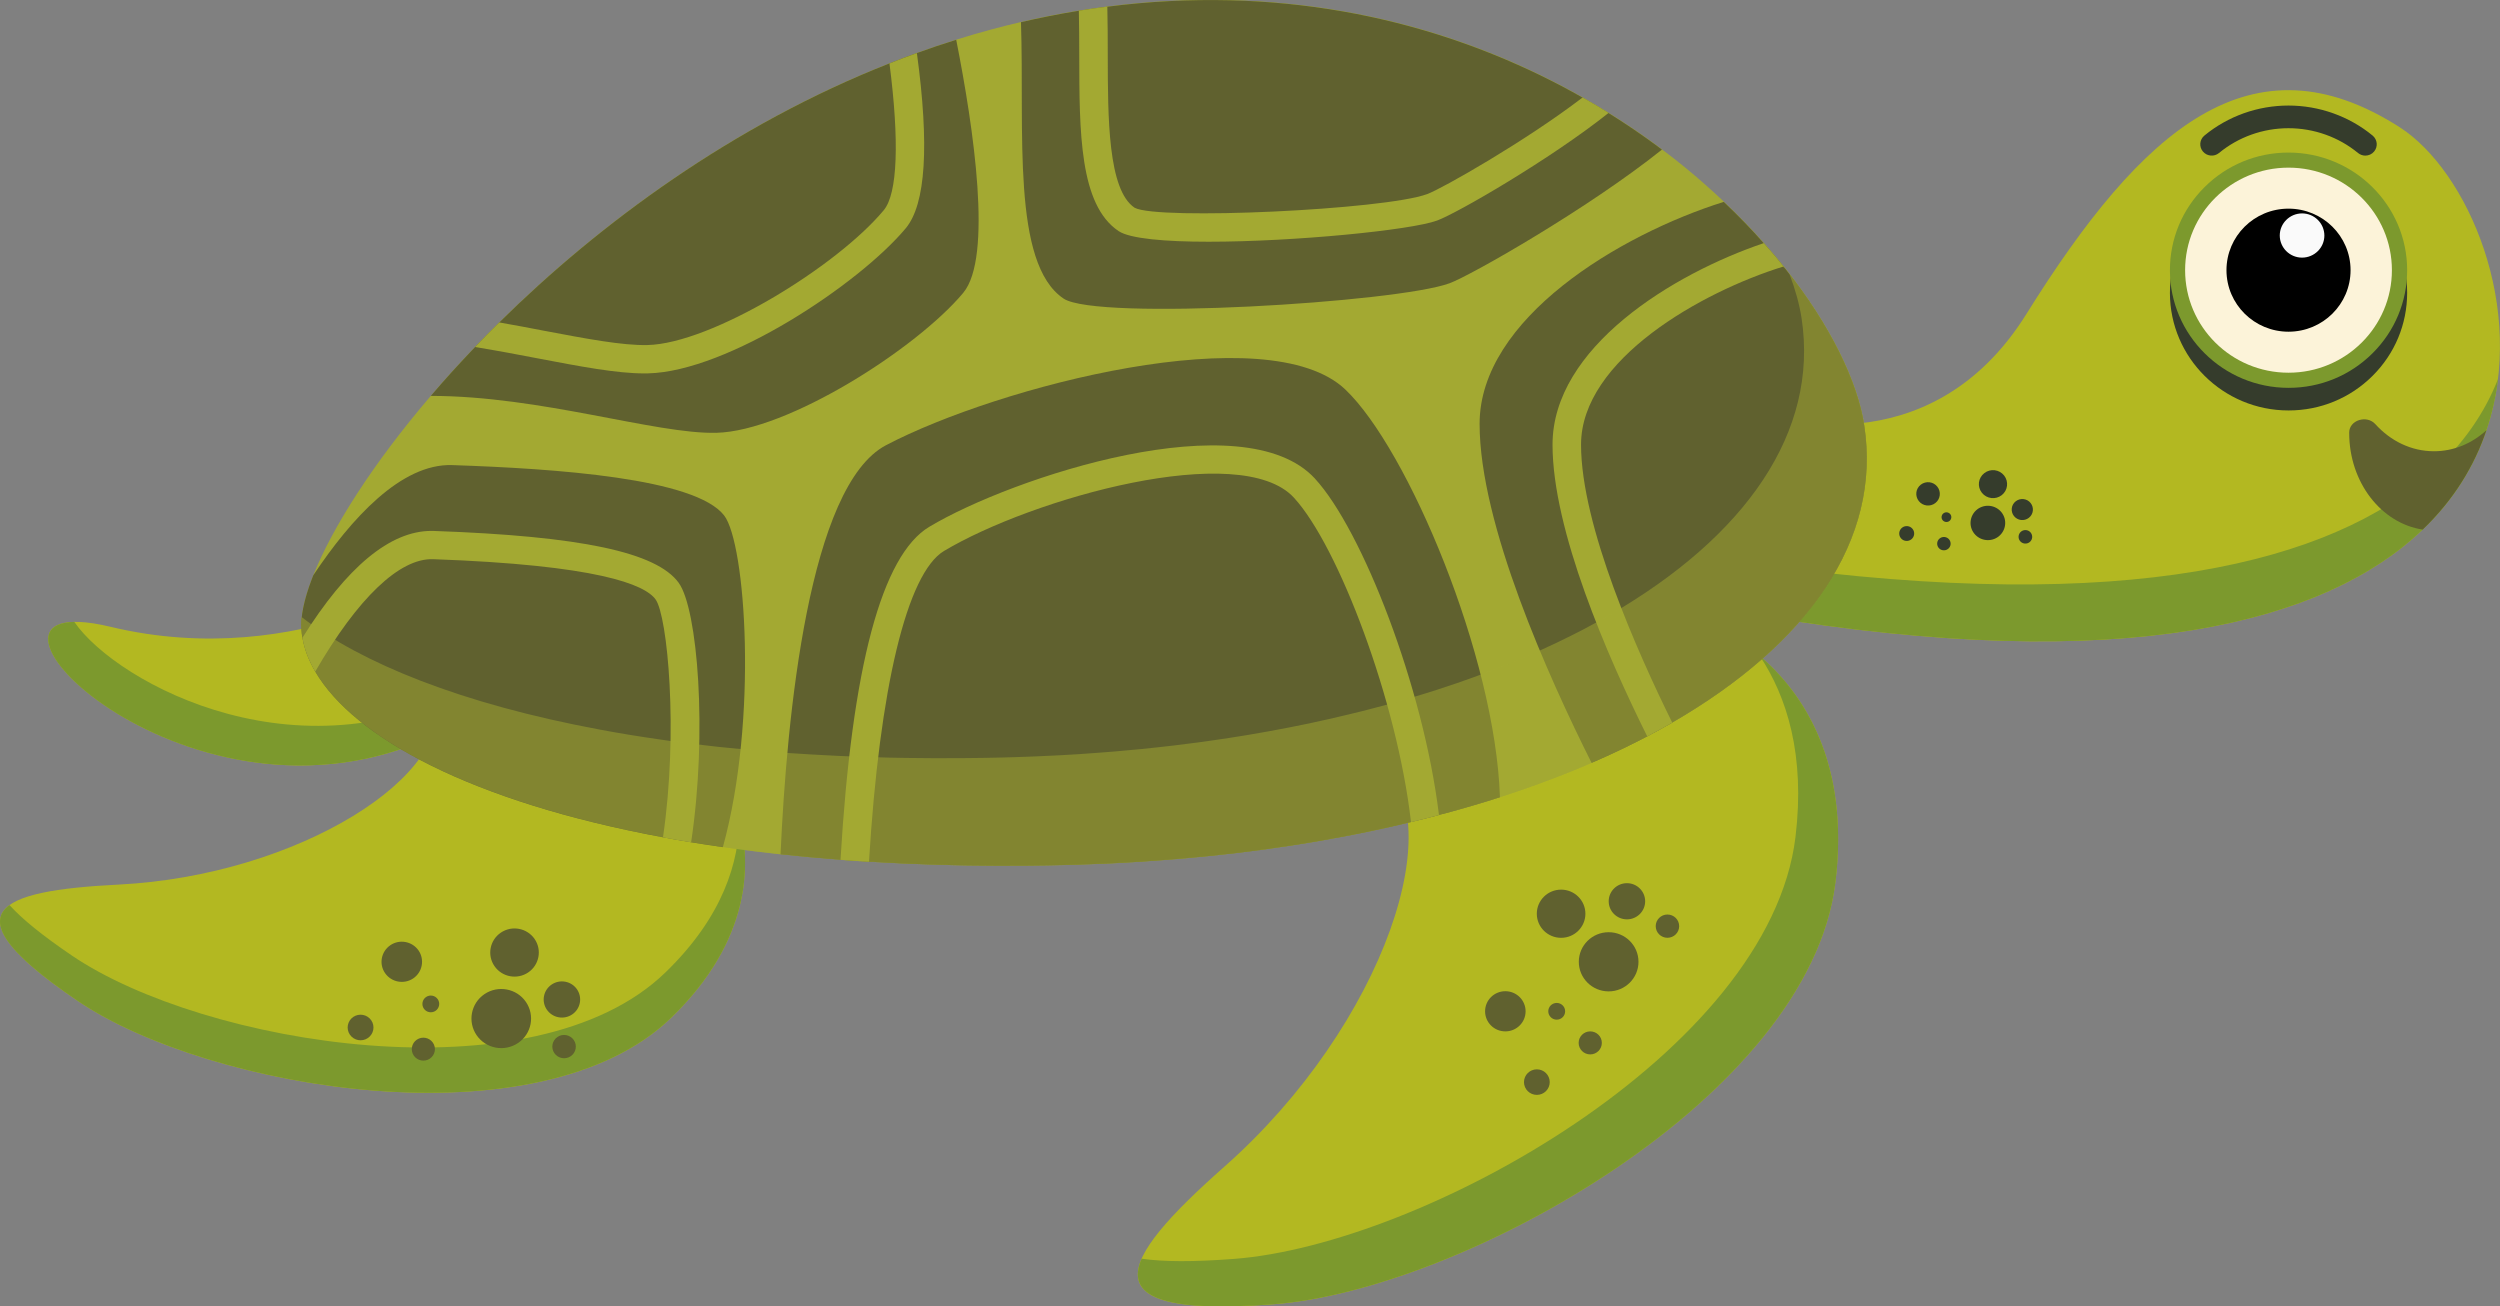 <svg width="155" height="81" viewBox="0 0 155 81" fill="none" xmlns="http://www.w3.org/2000/svg">
<rect x="0" y="0" width="155" height="81" fill="#808080" stroke="none"/>
<g clip-path="url(#clip0_49_368)">
<path d="M44.532 47.522C44.532 47.522 49.782 55.171 41.617 63.095C33.45 71.019 12.954 67.577 4.817 62.055C-3.321 56.532 -0.242 55.227 7.361 54.844C18.488 54.282 28.448 47.979 26.947 43.126C25.446 38.274 44.535 47.522 44.535 47.522H44.532Z" fill="#B3B821"/>
<path d="M41.617 63.093C33.45 71.017 12.954 67.575 4.817 62.055C0.177 58.907 -0.817 57.13 0.591 56.116C1.362 56.973 2.626 58.002 4.463 59.248C12.6 64.768 33.096 68.212 41.263 60.285C44.838 56.822 45.843 53.407 45.843 50.661C46.589 53.62 46.551 58.31 41.617 63.093Z" fill="#7C992D"/>
<path d="M104.823 38.149C104.823 38.149 115.41 41.354 113.794 54.701C112.179 68.048 90.645 79.971 78.979 80.862C67.314 81.754 69.185 78.279 75.928 72.319C85.799 63.598 90.285 50.429 85.259 47.049C80.235 43.666 104.82 38.152 104.82 38.152L104.823 38.149Z" fill="#B3B821"/>
<path d="M113.797 54.701C112.178 68.045 90.648 79.971 78.982 80.859C71.861 81.403 69.785 80.319 70.782 78.039C72.122 78.236 74.002 78.242 76.506 78.052C88.171 77.163 109.702 65.238 111.32 51.894C111.936 46.803 110.778 43.188 109.105 40.665C111.83 43.01 114.693 47.292 113.799 54.701H113.797Z" fill="#7C992D"/>
<path d="M103.678 44.801C103.174 45.09 102.66 45.374 102.128 45.655C101.036 46.228 99.883 46.779 98.677 47.298C98.287 47.471 97.892 47.636 97.489 47.8C96.064 48.379 94.563 48.924 92.993 49.429C92.465 49.602 91.928 49.767 91.383 49.927C91.195 49.983 91.005 50.037 90.814 50.091C90.291 50.245 89.757 50.389 89.218 50.529C89.076 50.572 88.934 50.61 88.79 50.643C88.645 50.68 88.504 50.715 88.359 50.753C88.068 50.826 87.779 50.897 87.485 50.967C86.689 51.161 85.877 51.342 85.055 51.518C84.643 51.607 84.229 51.691 83.812 51.769C83.39 51.85 82.971 51.931 82.548 52.007C82.145 52.08 81.736 52.15 81.331 52.22C81.292 52.228 81.257 52.231 81.216 52.239C80.837 52.301 80.456 52.364 80.069 52.423C79.748 52.472 79.421 52.52 79.097 52.566C78.769 52.615 78.445 52.661 78.116 52.704C77.952 52.728 77.786 52.75 77.62 52.766C76.969 52.855 76.315 52.931 75.653 53.001C75.323 53.039 74.991 53.074 74.659 53.107C74.432 53.128 74.206 53.15 73.98 53.169C73.337 53.231 72.683 53.288 72.027 53.334C71.605 53.369 71.177 53.396 70.752 53.425C70.362 53.45 69.973 53.471 69.583 53.493C69.087 53.52 68.586 53.547 68.082 53.563C67.842 53.574 67.597 53.585 67.352 53.59C67.139 53.598 66.924 53.604 66.709 53.612C66.494 53.62 66.278 53.625 66.06 53.631C65.657 53.642 65.257 53.65 64.862 53.655C64.461 53.663 64.069 53.666 63.674 53.669C62.44 53.679 61.227 53.677 60.042 53.658C59.715 53.655 59.391 53.647 59.067 53.639C57.993 53.614 56.947 53.579 55.918 53.533C55.329 53.507 54.749 53.474 54.177 53.442C54.079 53.439 53.978 53.431 53.883 53.423C53.542 53.401 53.207 53.38 52.874 53.361C52.621 53.342 52.368 53.325 52.117 53.304C50.839 53.209 49.6 53.096 48.393 52.966C47.388 52.858 46.404 52.739 45.448 52.604C45.238 52.577 45.031 52.547 44.821 52.515C44.154 52.42 43.495 52.318 42.849 52.212C42.258 52.115 41.675 52.012 41.105 51.904C29.252 49.708 21.937 45.731 19.545 41.627C19.139 40.927 18.872 40.227 18.752 39.527C18.719 39.362 18.697 39.195 18.689 39.03C18.629 38.23 18.855 37.155 19.343 35.874C19.37 35.804 19.4 35.731 19.427 35.658C20.599 32.724 23.105 28.758 26.712 24.541C27.565 23.541 28.48 22.53 29.456 21.512C29.941 21.006 30.439 20.499 30.957 19.988C37.179 13.841 45.467 7.738 55.149 3.926C55.713 3.701 56.277 3.488 56.852 3.283C57.656 2.991 58.465 2.718 59.288 2.461C59.974 2.243 60.669 2.043 61.366 1.853C62.007 1.678 62.655 1.516 63.306 1.364C64.488 1.092 65.684 0.851 66.894 0.657C67.477 0.562 68.068 0.478 68.659 0.405C69.934 0.24 71.22 0.124 72.528 0.057C82.586 -0.459 91.253 2.134 98.123 6.039C98.677 6.352 99.213 6.671 99.742 7C100.796 7.657 101.81 8.349 102.768 9.056C102.861 9.127 102.956 9.197 103.049 9.267C103.994 9.975 104.893 10.707 105.738 11.458C106.13 11.807 106.514 12.153 106.885 12.507C107.776 13.35 108.604 14.206 109.361 15.065C109.833 15.589 110.271 16.114 110.688 16.638C113.492 20.166 115.178 23.652 115.598 26.394C116.668 33.435 112.132 39.914 103.684 44.793L103.678 44.801Z" fill="#A3A932"/>
<path d="M28.02 35.302C28.02 35.302 18.689 41.708 6.844 38.86C-4.999 36.012 12.766 54.341 28.916 44.555C45.066 34.767 28.02 35.302 28.02 35.302Z" fill="#B3B821"/>
<path d="M28.914 44.555C14.017 53.585 -2.256 38.69 4.607 38.557C7.255 42.405 18.989 48.757 29.976 42.099C32.957 40.295 34.807 38.838 35.842 37.671C36.106 39.036 34.485 41.184 28.916 44.558L28.914 44.555Z" fill="#7C992D"/>
<path d="M154.158 26.675C153.417 28.866 152.148 30.974 150.205 32.835C144.217 38.571 131.854 41.956 108.953 38.149L109.49 25.694C109.49 25.694 119.537 29.252 125.64 19.464C132.843 7.908 139.637 2.024 148.789 7.895C152.981 10.586 156.722 19.118 154.158 26.675Z" fill="#B3B821"/>
<path d="M154.877 23.506C154.747 24.57 154.512 25.632 154.158 26.675C153.417 28.866 152.148 30.974 150.205 32.835C144.217 38.571 131.854 41.956 108.953 38.149L109.086 35.007C132.006 38.179 144.563 34.832 150.764 29.306C152.733 27.548 154.063 25.564 154.875 23.506H154.877Z" fill="#7C992D"/>
<path d="M141.888 25.448C137.837 25.448 134.537 22.179 134.535 18.162C134.535 16.213 135.295 14.382 136.684 13.001C138.071 11.623 139.918 10.861 141.882 10.861C145.942 10.861 149.241 14.13 149.244 18.148C149.244 20.096 148.483 21.928 147.094 23.308C145.707 24.686 143.86 25.448 141.896 25.448H141.888Z" fill="#353C2C"/>
<path d="M141.888 24.046C137.837 24.046 134.537 20.777 134.535 16.759C134.535 14.811 135.295 12.979 136.684 11.599C138.071 10.221 139.918 9.459 141.882 9.459C145.942 9.459 149.241 12.728 149.244 16.746C149.244 18.694 148.483 20.526 147.094 21.906C145.707 23.284 143.86 24.046 141.896 24.046H141.888Z" fill="#7C992D"/>
<path d="M141.888 23.108C145.428 23.108 148.298 20.262 148.298 16.751C148.298 13.24 145.428 10.394 141.888 10.394C138.347 10.394 135.477 13.24 135.477 16.751C135.477 20.262 138.347 23.108 141.888 23.108Z" fill="#FCF3D9"/>
<path d="M145.735 16.748C145.735 18.856 144.016 20.563 141.891 20.566C139.766 20.566 138.044 18.861 138.041 16.754C138.041 14.646 139.76 12.939 141.885 12.936C144.01 12.936 145.732 14.641 145.735 16.748Z" fill="black"/>
<path d="M144.111 14.601C144.111 15.357 143.492 15.97 142.729 15.973C141.967 15.973 141.348 15.36 141.345 14.603C141.345 13.847 141.964 13.233 142.727 13.231C143.49 13.231 144.108 13.844 144.111 14.601Z" fill="#FAFAFA"/>
<path d="M146.65 9.648C146.492 9.648 146.331 9.594 146.198 9.486C144.993 8.494 143.462 7.949 141.885 7.949C140.308 7.949 138.782 8.494 137.578 9.486C137.275 9.735 136.831 9.691 136.581 9.394C136.33 9.097 136.371 8.654 136.673 8.405C138.131 7.203 139.983 6.544 141.885 6.544C143.787 6.544 145.645 7.206 147.102 8.405C147.402 8.654 147.445 9.094 147.195 9.394C147.056 9.562 146.854 9.648 146.65 9.648Z" fill="#353C2C"/>
<path d="M154.158 26.675C153.417 28.866 152.148 30.973 150.205 32.835C147.636 32.441 145.65 29.909 145.65 26.84V26.813C145.653 26.051 146.737 25.705 147.271 26.297C148.216 27.34 149.497 27.977 150.905 27.977C152.134 27.977 153.262 27.494 154.158 26.675Z" fill="#60612F"/>
<path d="M92.993 49.427C92.465 49.6 91.928 49.764 91.383 49.924C91.195 49.981 91.005 50.035 90.814 50.089C90.291 50.243 89.757 50.386 89.217 50.526C89.076 50.57 88.934 50.607 88.79 50.64C88.645 50.678 88.504 50.713 88.359 50.751C88.068 50.824 87.779 50.894 87.485 50.964C86.689 51.161 85.877 51.342 85.055 51.515C84.643 51.604 84.229 51.688 83.812 51.767C83.39 51.848 82.971 51.929 82.548 52.004C82.145 52.077 81.736 52.148 81.33 52.218C81.292 52.226 81.257 52.228 81.216 52.237C80.837 52.299 80.456 52.361 80.069 52.42C79.748 52.469 79.421 52.518 79.096 52.563C78.769 52.612 78.445 52.658 78.116 52.701C77.952 52.726 77.786 52.747 77.62 52.764C76.969 52.853 76.315 52.928 75.653 52.998C75.323 53.036 74.991 53.072 74.658 53.104C74.432 53.126 74.206 53.147 73.98 53.166C73.337 53.228 72.683 53.285 72.027 53.331C71.604 53.366 71.177 53.393 70.752 53.423C70.362 53.447 69.972 53.469 69.583 53.49C69.087 53.517 68.586 53.544 68.082 53.56C67.842 53.571 67.597 53.582 67.352 53.587C67.139 53.596 66.924 53.601 66.709 53.609C66.493 53.617 66.278 53.623 66.06 53.628C65.657 53.639 65.257 53.647 64.862 53.652C64.461 53.66 64.069 53.663 63.674 53.666C62.44 53.677 61.227 53.674 60.042 53.655C59.715 53.652 59.391 53.644 59.067 53.636C57.993 53.612 56.947 53.577 55.917 53.531C55.329 53.504 54.749 53.471 54.177 53.439C54.079 53.436 53.978 53.428 53.882 53.42C53.542 53.398 53.207 53.377 52.874 53.358C52.621 53.339 52.368 53.323 52.117 53.301C50.839 53.207 49.6 53.093 48.393 52.963C48.782 44.358 50.156 30.104 54.94 27.599C61.876 23.962 78.628 19.593 83.412 24.151C87.283 27.839 92.71 40.705 92.996 49.419L92.993 49.427Z" fill="#60612F"/>
<path d="M81.526 29.671C77.099 24.867 62.767 29.582 57.623 32.657C54.667 34.418 52.817 41.356 52.112 53.309C52.362 53.331 52.616 53.347 52.869 53.366C53.201 53.388 53.536 53.409 53.877 53.428C54.531 42.651 56.233 35.531 58.53 34.159C63.992 30.898 76.906 27.259 80.219 30.852C82.979 33.848 86.629 43.488 87.482 50.967C87.776 50.897 88.065 50.826 88.356 50.753C88.501 50.715 88.643 50.68 88.787 50.643C88.931 50.61 89.073 50.572 89.215 50.529C88.261 42.624 84.458 32.857 81.524 29.671H81.526Z" fill="#A3A932"/>
<path d="M103.678 44.801C103.174 45.09 102.66 45.374 102.128 45.655C101.036 46.228 99.883 46.779 98.677 47.298C95.99 41.937 91.735 32.484 91.735 26.28C91.735 19.756 100.409 14.546 106.874 12.515C107.765 13.358 108.593 14.214 109.351 15.073C109.822 15.598 110.261 16.122 110.677 16.646C113.481 20.174 115.167 23.66 115.587 26.402C116.66 33.443 112.121 39.922 103.673 44.801H103.678Z" fill="#60612F"/>
<path d="M110.555 16.53L110.683 16.646C110.266 16.122 109.827 15.598 109.356 15.073C103.7 16.986 96.257 21.547 96.257 27.569C96.257 32.87 99.644 40.657 102.128 45.655C102.66 45.374 103.177 45.09 103.678 44.801C101.521 40.435 98.025 32.594 98.025 27.569C98.025 22.293 105.517 18.089 110.555 16.53Z" fill="#A3A932"/>
<path d="M44.819 52.523C44.151 52.428 43.492 52.326 42.846 52.22C42.255 52.123 41.672 52.02 41.102 51.912C29.249 49.716 21.934 45.739 19.542 41.635C19.136 40.935 18.869 40.235 18.749 39.535C18.716 39.371 18.695 39.203 18.686 39.038C18.627 38.239 18.853 37.163 19.34 35.883C19.367 35.812 19.398 35.739 19.425 35.666C21.77 32.149 24.876 28.728 28.039 28.836C34.499 29.055 43.113 29.647 44.898 31.96C46.227 33.683 47.014 44.555 44.819 52.523Z" fill="#60612F"/>
<path d="M42.083 36.139C40.707 34.237 36.024 33.243 26.909 32.919C26.854 32.916 26.802 32.916 26.75 32.916C24.189 32.916 21.503 35.142 18.752 39.538C18.872 40.238 19.139 40.938 19.544 41.638C22.193 37.061 24.778 34.605 26.846 34.669C37.024 35.034 39.972 36.228 40.647 37.166C41.383 38.179 42.072 45.355 41.105 51.915C41.675 52.023 42.258 52.126 42.849 52.223C43.876 45.396 43.249 37.742 42.083 36.142V36.139Z" fill="#A3A932"/>
<path d="M59.724 18.153C56.852 21.596 48.837 26.732 44.41 26.834C40.656 26.923 33.523 24.546 26.71 24.546C27.562 23.546 28.478 22.536 29.453 21.517C29.938 21.012 30.437 20.504 30.954 19.993C37.177 13.847 45.464 7.743 55.147 3.931C55.711 3.707 56.275 3.493 56.849 3.288C57.653 2.996 58.462 2.723 59.285 2.467C60.38 7.995 61.546 15.965 59.724 18.151V18.153Z" fill="#60612F"/>
<path d="M56.849 3.291C56.277 3.493 55.711 3.71 55.147 3.934C55.765 8.727 55.656 11.999 54.792 13.034C51.88 16.53 44.102 21.304 40.141 21.393C38.583 21.428 36.33 20.998 33.719 20.504C32.823 20.331 31.9 20.155 30.952 19.991C30.434 20.499 29.935 21.009 29.45 21.515C30.807 21.736 32.126 21.985 33.387 22.228C35.978 22.722 38.231 23.152 39.953 23.152C40.032 23.152 40.108 23.149 40.182 23.149C42.647 23.092 45.919 21.709 48.935 19.907C51.954 18.102 54.714 15.881 56.157 14.152C57.4 12.661 57.626 9.016 56.847 3.293L56.849 3.291Z" fill="#A3A932"/>
<path d="M103.041 9.275C98.497 12.912 91.198 17.078 89.868 17.564C86.637 18.753 68.011 19.901 65.943 18.513C62.699 16.338 63.527 8.092 63.3 1.375C64.483 1.102 65.679 0.862 66.888 0.667C67.472 0.573 68.063 0.489 68.654 0.416C69.929 0.251 71.215 0.135 72.522 0.068C82.581 -0.448 91.247 2.145 98.118 6.049C98.671 6.363 99.208 6.682 99.736 7.011C100.791 7.668 101.804 8.359 102.763 9.067C102.856 9.137 102.951 9.208 103.041 9.278V9.275Z" fill="#60612F"/>
<path d="M98.118 6.047C94.576 8.757 89.408 11.696 88.485 12.034C85.831 13.012 71.752 13.663 70.346 12.88C68.692 11.772 68.687 7.33 68.681 3.412C68.679 2.415 68.679 1.397 68.654 0.411C68.063 0.484 67.472 0.567 66.889 0.662C66.91 1.564 66.91 2.502 66.913 3.41C66.921 8.186 66.924 12.701 69.354 14.328C70.057 14.8 72.245 14.987 74.928 14.987C80.233 14.987 87.482 14.271 89.098 13.674C90.329 13.225 96.105 9.886 99.734 7C99.205 6.671 98.668 6.352 98.115 6.039L98.118 6.047Z" fill="#A3A932"/>
<path d="M102 55.879C102 56.497 101.494 57 100.87 57C100.246 57 99.739 56.497 99.739 55.879C99.739 55.26 100.246 54.757 100.87 54.757C101.494 54.757 102 55.26 102 55.879Z" fill="#60612F"/>
<path d="M99.736 61.466C100.758 61.466 101.586 60.645 101.586 59.632C101.586 58.618 100.758 57.797 99.736 57.797C98.715 57.797 97.886 58.618 97.886 59.632C97.886 60.645 98.715 61.466 99.736 61.466Z" fill="#60612F"/>
<path d="M99.314 64.659C99.314 65.051 98.993 65.373 98.595 65.373C98.197 65.373 97.876 65.054 97.876 64.659C97.876 64.265 98.197 63.946 98.595 63.946C98.993 63.946 99.314 64.265 99.314 64.659Z" fill="#60612F"/>
<path d="M94.587 62.701C94.587 63.39 94.026 63.946 93.331 63.946C92.637 63.946 92.075 63.39 92.075 62.701C92.075 62.012 92.637 61.455 93.331 61.455C94.026 61.455 94.587 62.012 94.587 62.701Z" fill="#60612F"/>
<path d="M98.295 56.651C98.295 57.475 97.62 58.145 96.789 58.145C95.958 58.145 95.282 57.478 95.282 56.651C95.282 55.825 95.958 55.157 96.789 55.157C97.62 55.157 98.295 55.827 98.295 56.651Z" fill="#60612F"/>
<path d="M97.039 62.701C97.039 62.987 96.805 63.219 96.516 63.219C96.228 63.219 95.993 62.987 95.993 62.701C95.993 62.414 96.228 62.182 96.516 62.182C96.805 62.182 97.039 62.414 97.039 62.701Z" fill="#60612F"/>
<path d="M96.083 67.091C96.083 67.529 95.726 67.883 95.285 67.883C94.844 67.883 94.487 67.529 94.487 67.091C94.487 66.653 94.844 66.299 95.285 66.299C95.726 66.299 96.083 66.653 96.083 67.091Z" fill="#60612F"/>
<path d="M104.109 57.421C104.109 57.821 103.782 58.143 103.381 58.143C102.981 58.143 102.654 57.819 102.654 57.421C102.654 57.024 102.981 56.7 103.381 56.7C103.782 56.7 104.109 57.024 104.109 57.421Z" fill="#60612F"/>
<path d="M125.789 32.105C125.503 32.327 125.089 32.278 124.866 31.995C124.642 31.711 124.691 31.3 124.977 31.079C125.264 30.857 125.678 30.906 125.901 31.19C126.124 31.473 126.075 31.884 125.789 32.105Z" fill="#353C2C"/>
<path d="M123.912 33.262C123.446 33.624 122.771 33.543 122.403 33.081C122.035 32.619 122.12 31.949 122.585 31.584C123.051 31.222 123.727 31.303 124.095 31.765C124.46 32.227 124.378 32.897 123.912 33.262Z" fill="#353C2C"/>
<path d="M120.779 34.032C120.599 34.172 120.335 34.143 120.193 33.962C120.052 33.783 120.082 33.521 120.264 33.381C120.444 33.24 120.708 33.27 120.85 33.451C120.992 33.632 120.962 33.891 120.779 34.032Z" fill="#353C2C"/>
<path d="M119.989 31.19C119.673 31.435 119.213 31.381 118.965 31.065C118.717 30.749 118.771 30.295 119.09 30.049C119.409 29.804 119.867 29.858 120.114 30.174C120.362 30.49 120.308 30.944 119.989 31.19Z" fill="#353C2C"/>
<path d="M124.106 30.701C123.724 30.995 123.177 30.93 122.877 30.552C122.577 30.174 122.645 29.631 123.027 29.334C123.408 29.036 123.956 29.104 124.255 29.482C124.552 29.86 124.487 30.406 124.106 30.701Z" fill="#353C2C"/>
<path d="M120.866 32.3C120.735 32.403 120.545 32.378 120.441 32.249C120.338 32.119 120.362 31.93 120.493 31.827C120.624 31.725 120.814 31.749 120.918 31.879C121.022 32.008 120.997 32.197 120.866 32.3Z" fill="#353C2C"/>
<path d="M118.502 33.44C118.3 33.597 118.008 33.562 117.85 33.362C117.692 33.162 117.728 32.873 117.929 32.716C118.131 32.559 118.423 32.594 118.581 32.794C118.739 32.994 118.703 33.283 118.502 33.44Z" fill="#353C2C"/>
<path d="M125.836 33.613C125.653 33.756 125.386 33.724 125.242 33.543C125.097 33.362 125.13 33.097 125.312 32.954C125.495 32.811 125.762 32.843 125.906 33.024C126.051 33.208 126.018 33.47 125.836 33.613Z" fill="#353C2C"/>
<path d="M35.949 62.179C36.066 61.571 35.664 60.983 35.051 60.867C34.437 60.751 33.845 61.15 33.728 61.758C33.611 62.366 34.013 62.953 34.626 63.07C35.239 63.186 35.832 62.787 35.949 62.179Z" fill="#60612F"/>
<path d="M32.12 64.665C31.276 65.235 30.126 65.019 29.551 64.184C28.977 63.346 29.195 62.206 30.036 61.636C30.881 61.066 32.031 61.282 32.605 62.117C33.18 62.955 32.965 64.095 32.12 64.665Z" fill="#60612F"/>
<path d="M26.652 65.635C26.326 65.856 25.879 65.773 25.655 65.448C25.432 65.124 25.517 64.681 25.843 64.46C26.17 64.238 26.617 64.322 26.84 64.646C27.064 64.97 26.98 65.413 26.652 65.635Z" fill="#60612F"/>
<path d="M25.62 60.661C25.048 61.047 24.266 60.901 23.874 60.334C23.481 59.767 23.631 58.991 24.203 58.602C24.776 58.213 25.557 58.362 25.95 58.929C26.339 59.496 26.192 60.272 25.62 60.661Z" fill="#60612F"/>
<path d="M32.75 60.291C32.063 60.755 31.126 60.58 30.657 59.899C30.189 59.218 30.366 58.289 31.052 57.824C31.739 57.359 32.676 57.535 33.145 58.216C33.613 58.897 33.436 59.826 32.75 60.291Z" fill="#60612F"/>
<path d="M27.004 62.671C26.764 62.833 26.44 62.771 26.279 62.536C26.119 62.301 26.178 61.977 26.416 61.815C26.652 61.652 26.979 61.715 27.14 61.95C27.304 62.187 27.241 62.509 27.004 62.671Z" fill="#60612F"/>
<path d="M22.806 64.36C22.441 64.606 21.945 64.514 21.694 64.152C21.444 63.789 21.539 63.298 21.904 63.049C22.269 62.803 22.765 62.895 23.016 63.257C23.266 63.619 23.171 64.111 22.806 64.36Z" fill="#60612F"/>
<path d="M35.384 65.486C35.052 65.71 34.6 65.627 34.371 65.297C34.145 64.968 34.229 64.519 34.562 64.292C34.894 64.068 35.346 64.152 35.575 64.481C35.801 64.811 35.717 65.262 35.384 65.486Z" fill="#60612F"/>
<g opacity="0.5">
<path d="M103.678 44.801C103.174 45.09 102.659 45.374 102.128 45.655C101.036 46.228 99.883 46.779 98.676 47.298C98.287 47.471 97.892 47.636 97.489 47.8C96.064 48.379 94.563 48.924 92.993 49.429C92.465 49.602 91.928 49.767 91.383 49.927C91.195 49.983 91.005 50.037 90.814 50.091C90.291 50.245 89.757 50.389 89.217 50.529C89.076 50.572 88.934 50.61 88.79 50.643C88.645 50.68 88.504 50.715 88.359 50.756C88.068 50.829 87.779 50.899 87.485 50.969C86.689 51.161 85.877 51.345 85.055 51.521C84.643 51.61 84.229 51.694 83.812 51.772C83.39 51.853 82.971 51.934 82.548 52.01C82.145 52.083 81.736 52.153 81.33 52.223C81.292 52.231 81.257 52.234 81.216 52.242C80.837 52.304 80.456 52.366 80.069 52.426C79.748 52.474 79.421 52.523 79.096 52.569C78.769 52.618 78.445 52.663 78.116 52.707C77.952 52.731 77.786 52.753 77.62 52.769C76.969 52.858 76.315 52.934 75.653 53.004C75.323 53.042 74.991 53.077 74.658 53.109L73.98 53.172C73.337 53.234 72.683 53.29 72.027 53.336C71.604 53.371 71.177 53.398 70.752 53.428C70.362 53.452 69.972 53.474 69.583 53.496C69.087 53.523 68.586 53.55 68.082 53.566C67.842 53.577 67.597 53.587 67.352 53.593C67.139 53.601 66.924 53.606 66.709 53.615C66.493 53.623 66.278 53.628 66.06 53.633C65.657 53.644 65.257 53.652 64.862 53.658C64.461 53.666 64.069 53.669 63.674 53.671C62.44 53.682 61.227 53.679 60.042 53.66C59.715 53.658 59.391 53.65 59.067 53.642C57.993 53.617 56.947 53.582 55.917 53.536C55.329 53.509 54.749 53.477 54.177 53.444C54.079 53.442 53.978 53.434 53.882 53.425C53.542 53.404 53.207 53.382 52.874 53.363C52.621 53.344 52.368 53.328 52.117 53.306C50.839 53.212 49.6 53.099 48.393 52.969C47.388 52.861 46.404 52.742 45.448 52.607C45.238 52.58 45.031 52.55 44.821 52.518C44.154 52.423 43.494 52.32 42.849 52.215C42.258 52.118 41.675 52.015 41.105 51.907C29.252 49.71 21.936 45.733 19.544 41.629C19.139 40.93 18.872 40.23 18.752 39.53C18.719 39.365 18.697 39.198 18.689 39.033C18.67 38.798 18.678 38.541 18.711 38.266C22.383 41.105 28.6 43.642 37.212 45.239C37.781 45.347 38.367 45.45 38.956 45.547C39.599 45.652 40.258 45.755 40.928 45.85C41.138 45.882 41.345 45.909 41.555 45.939C42.511 46.071 43.494 46.19 44.5 46.301C45.707 46.431 46.946 46.544 48.224 46.639C48.475 46.66 48.728 46.676 48.981 46.695C49.314 46.717 49.649 46.739 49.989 46.757C50.085 46.766 50.183 46.771 50.283 46.776C50.858 46.809 51.436 46.838 52.024 46.868C53.054 46.914 54.1 46.949 55.174 46.974C55.501 46.982 55.825 46.987 56.149 46.992C57.334 47.011 58.547 47.014 59.781 47.003C60.176 47.001 60.571 46.995 60.968 46.99C61.364 46.982 61.764 46.976 62.167 46.965C62.383 46.963 62.598 46.955 62.816 46.947C63.031 46.938 63.246 46.933 63.459 46.925C63.704 46.917 63.946 46.906 64.189 46.898C64.693 46.879 65.194 46.855 65.69 46.828C66.079 46.806 66.469 46.784 66.859 46.76C67.284 46.733 67.711 46.703 68.134 46.668C68.793 46.622 69.444 46.566 70.087 46.503L70.765 46.441C71.098 46.409 71.43 46.374 71.76 46.336C72.422 46.266 73.076 46.187 73.727 46.101C73.893 46.082 74.059 46.063 74.222 46.039C74.552 45.995 74.876 45.95 75.203 45.901C75.53 45.855 75.854 45.806 76.176 45.758C76.563 45.698 76.944 45.639 77.323 45.574C77.361 45.566 77.396 45.563 77.437 45.555C77.843 45.485 78.252 45.415 78.655 45.342C79.077 45.263 79.497 45.185 79.919 45.104C80.336 45.023 80.75 44.939 81.162 44.853C81.987 44.677 82.796 44.493 83.592 44.301C83.886 44.231 84.175 44.161 84.466 44.088C84.611 44.05 84.752 44.015 84.897 43.977C85.041 43.945 85.183 43.907 85.324 43.864C85.864 43.723 86.398 43.58 86.921 43.426C87.112 43.372 87.302 43.318 87.49 43.261C88.035 43.099 88.575 42.934 89.1 42.764C90.669 42.259 92.168 41.713 93.596 41.135C93.999 40.97 94.397 40.805 94.783 40.632C95.99 40.114 97.14 39.562 98.235 38.99C98.766 38.709 99.284 38.425 99.785 38.136C108.234 33.257 112.77 26.778 111.699 19.737C111.568 18.883 111.317 17.962 110.944 16.986C113.592 20.399 115.189 23.749 115.592 26.407C116.665 33.448 112.127 39.927 103.678 44.807V44.801Z" fill="#A3A932"/>
</g>
</g>
<defs>
<clipPath id="clip0_49_368">
<rect width="155" height="81" fill="white"/>
</clipPath>
</defs>
</svg>
